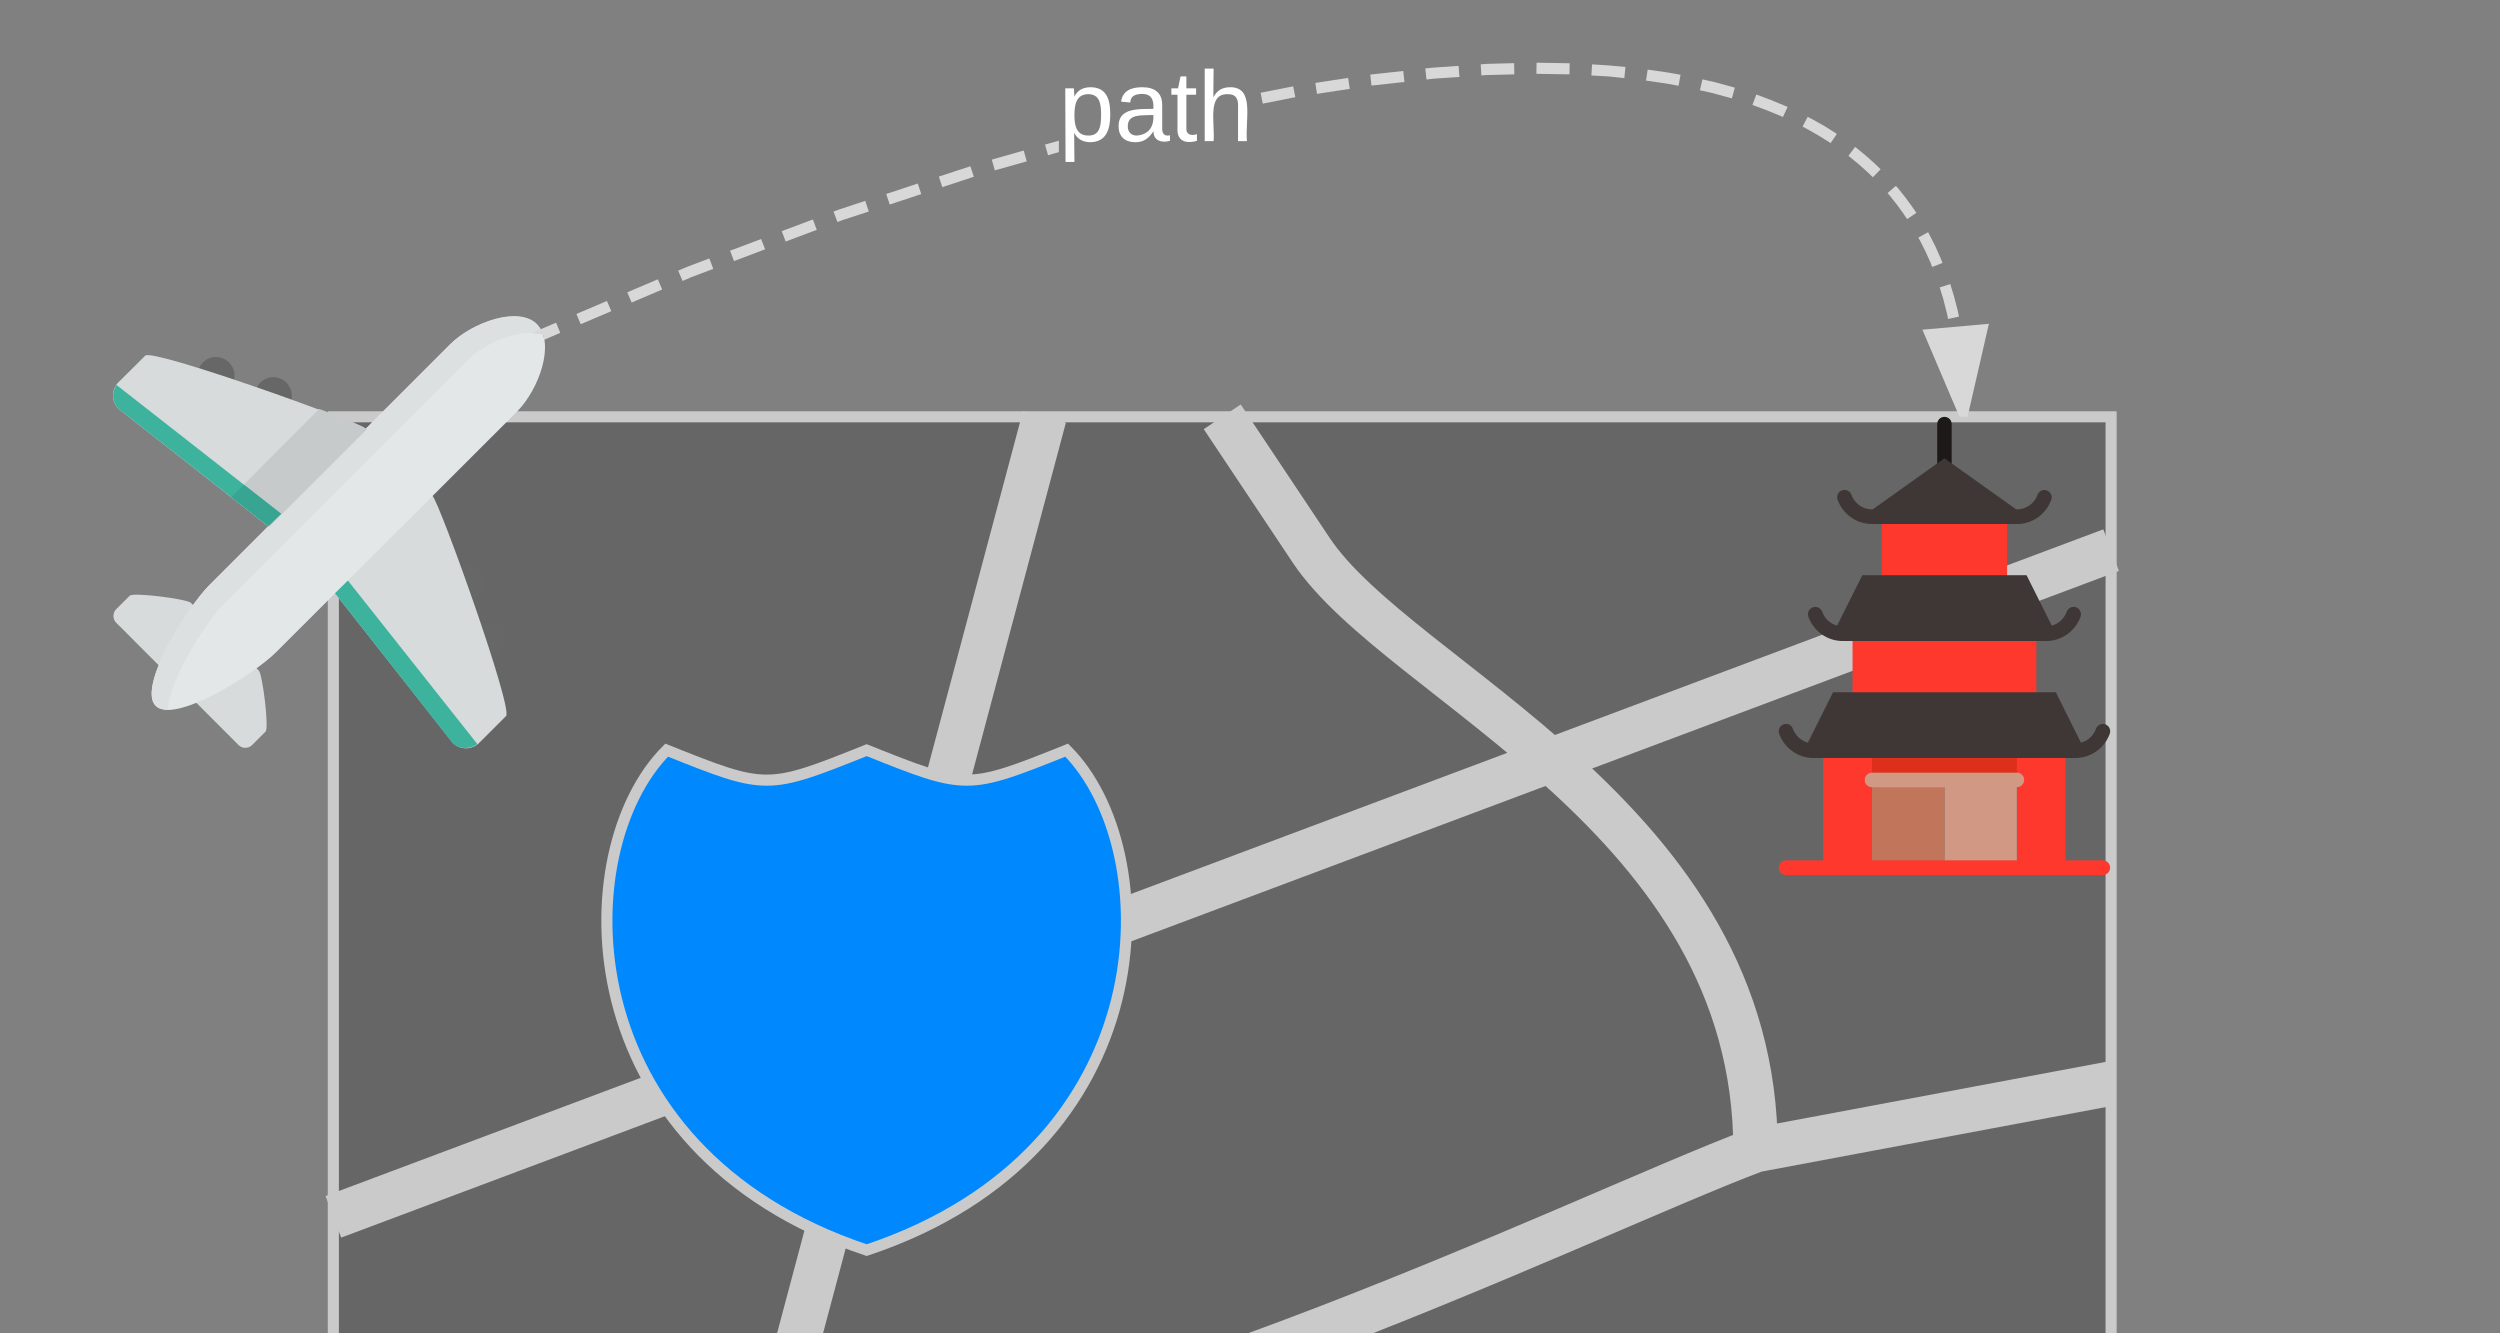 <svg xmlns="http://www.w3.org/2000/svg" xmlns:xlink="http://www.w3.org/1999/xlink" xmlns:lucid="lucid" width="450" height="240"><rect width="100%" height="100%" fill="#808080" stroke="none"/><g transform="translate(-636 -595.715)" lucid:page-tab-id="0_0"><path d="M696 670.74h320v240H696z" stroke="#cacaca" stroke-width="2" fill="#666"/><path d="M760 910.74l64-240m-128 144l320-120m-320 168h64c64 0 160-48 192-60l64-12m-160-120l16 24c16 24 80 48 80 108" stroke="#cacaca" stroke-width="8" fill="none"/><path d="M756 730.74c18 7.2 18 7.2 36 0 18 7.2 18 7.2 36 0 18 18 18 72-36 90-54-18-54-72-36-90z" stroke="#cacaca" stroke-width="2" fill="#08f"/><path d="M1047.6 871.53c-.52-.53-1.15-.8-1.87-.8h-42.9c-.73 0-1.37.27-1.9.8-.53.54-.8 1.17-.8 1.9v8.03h-6.7c-.75 0-1.57.2-2.45.55-.88.38-1.58.82-2.1 1.35l-8.3 8.3c-.37.36-.68.78-.95 1.25-.27.48-.47.9-.6 1.28-.1.38-.2.9-.26 1.55-.06.66-.1 1.15-.1 1.45-.03.3-.03.83 0 1.6v14.86c-.7 0-1.34.27-1.87.8-.53.54-.8 1.16-.8 1.9 0 .4.06.78.17 1.1.1.32.3.58.56.78.27.2.5.36.7.48.2.12.52.2.98.25l.95.08h1.07c.55 0 .86-.02.95-.02h2.67c0 2.97 1.05 5.5 3.15 7.6 2.08 2.1 4.6 3.14 7.58 3.14 2.96 0 5.48-1.05 7.58-3.15 2.1-2.1 3.14-4.63 3.14-7.6h16.1c0 2.97 1.04 5.5 3.13 7.6 2.1 2.1 4.63 3.14 7.6 3.14 2.95 0 5.48-1.05 7.57-3.15 2.1-2.1 3.14-4.63 3.14-7.6l.94.03h1.08c.16 0 .47-.04.94-.08.46-.04.8-.13.98-.25.2-.12.43-.3.7-.48.26-.2.45-.46.56-.78.12-.32.17-.7.17-1.1V873.4c0-.72-.26-1.35-.8-1.9zm-49.06 51.25c-1.06 1.06-2.3 1.6-3.76 1.6s-2.7-.54-3.78-1.6c-1.06-1.06-1.6-2.32-1.6-3.77 0-1.44.54-2.7 1.6-3.76 1.07-1.06 2.32-1.6 3.78-1.6 1.45 0 2.7.54 3.76 1.6 1.07 1.06 1.6 2.32 1.6 3.77 0 1.46-.53 2.72-1.6 3.78zm1.6-25.23h-16.1v-1.25c0-.36.13-.67.38-.92l8.18-8.17c.25-.25.55-.37.92-.37h6.6zm35.95 25.23c-1.07 1.06-2.33 1.6-3.78 1.6-1.46 0-2.7-.54-3.77-1.6-1.07-1.06-1.6-2.32-1.6-3.77 0-1.44.53-2.7 1.6-3.76 1.06-1.06 2.3-1.6 3.77-1.6 1.45 0 2.7.54 3.77 1.6 1.06 1.06 1.58 2.32 1.58 3.77 0 1.46-.52 2.72-1.6 3.78z" fill="#ffda44"/><path d="M670.33 704.2l12.25 12.2c.67.67 1.88 10.34 1.22 11l-2.43 2.43c-.67.66-1.76.66-2.43 0l-1.27-1.28-9.7-9.7c-3.95-3.95-7.96-7.9-9.84-9.84l-1.22-1.2c-.65-.67-.65-1.77 0-2.44l2.44-2.42c.66-.67 10.32.6 11 1.27z" fill="#d8dbdb"/><path d="M674.88 659.96c-1.82 0-3.34 1.52-3.34 3.35s1.52 3.34 3.34 3.34c1.82 0 3.34-1.5 3.34-3.33 0-1.82-1.52-3.34-3.34-3.34zm10.3 3.64c-1.8 0-3.32 1.52-3.32 3.35 0 1.82 1.5 3.33 3.33 3.33 1.82 0 3.34-1.5 3.34-3.33s-1.52-3.35-3.35-3.35zm37.95 37.34c0-1.83-1.5-3.35-3.34-3.35-1.83 0-3.34 1.5-3.34 3.34 0 1.82 1.5 3.33 3.33 3.33 1.82 0 3.33-1.45 3.33-3.33zm.3 6.97c-1.82 0-3.33 1.53-3.33 3.35s1.5 3.34 3.33 3.34 3.35-1.53 3.35-3.35-1.52-3.34-3.35-3.34z" fill="#676767"/><path d="M701.82 672.95l12.03 12.02c1.33 1.34 14.57 38.3 13.23 39.64l-4.8 4.8c-1.34 1.34-3.46 1.34-4.8 0l-26.52-33.7-33.62-26.4c-1.34-1.32-1.34-3.45 0-4.8l4.8-4.78c1.32-1.33 38.35 11.9 39.68 13.23z" fill="#d8dbdb"/><path d="M732.66 654.14c3.34 3.33.36 11.65-3.58 15.65l-43.4 43.34c-4 4-18.33 12.98-21.66 9.65-3.34-3.35 5.64-17.68 9.64-21.7L717 657.73c4-4 12.33-6.92 15.66-3.58z" fill="#e4e7e7"/><path d="M676.64 704.03l43.34-43.34c3.4-3.4 9.88-6 13.77-4.74-.24-.73-.6-1.34-1.1-1.9-3.32-3.32-11.64-.35-15.65 3.66l-43.34 43.34c-4 4-12.92 18.33-9.64 21.66.48.5 1.27.73 2.24.73.06-5.22 6.98-16.02 10.38-19.42z" fill="#dde0e0"/><path d="M677.6 685.22l6.86 5.33L702 673.02l-.18-.2c-.36-.35-3.76-1.75-8.37-3.5l-15.84 15.9z" fill="#c7caca"/><path d="M696.3 702.5l21.12 26.9c1.22 1.22 3.16 1.27 4.5.24l-23.3-29.43zm-9.7-14.3L656.96 665c-.9 1.34-.8 3.16.37 4.3l26.95 21.13z" fill="#3db39e"/><path d="M684.3 690.43l2.3-2.24-6.7-5.23-2.3 2.25z" fill="#38a592"/><path d="M696 898.74h58v11h-58z" fill="#ecf0f1"/><path d="M712 850.74h26v48h-26z" fill="#556080"/><path d="M696 853.74v45h16v-45M738 853.74v45h16v-45" fill="#8697cb"/><path d="M716 855.74h7v5h-7zM727 855.74h7v5h-7zM742 859.74h8v5h-8zM742 868.74h8v5h-8zM700 859.74h8v5h-8zM700 868.74h8v5h-8zM716 864.74h7v5h-7zM727 864.74h7v5h-7zM716 873.74h7v5h-7zM727 873.74h7v5h-7z" fill="#fff"/><path d="M734 909.74h-18l2-11h14" fill="#ed7161"/><path d="M717 884.74h16v14h-16z" fill="#d0e8f9"/><path d="M733 883.74h-16c-.55 0-1 .45-1 1v14h18v-14c0-.55-.45-1-1-1z" fill="#3d324c"/><path d="M718 885.74h14v13h-14z" fill="#d0e8f9"/><path d="M724 885.74h2v13h-2z" fill="#3d324c"/><path d="M696 887.74c0-4.42 3.58-8 8-8s8 3.58 8 8-3.58 8-8 8-8-3.58-8-8zM738 887.74c0-4.42 3.58-8 8-8s8 3.58 8 8-3.58 8-8 8-8-3.58-8-8z" fill="#a4e869"/><path d="M706.3 888.03l-2.3 2.3-2.3-2.3c-.38-.4-1.02-.4-1.4 0-.4.4-.4 1.03 0 1.42l2.7 2.7v16.6c0 .55.45 1 1 1s1-.45 1-1v-16.6l2.7-2.7c.4-.4.4-1.03 0-1.42-.38-.4-1.02-.4-1.4 0zM749.7 888.03c-.38-.4-1.02-.4-1.4 0l-2.3 2.3-2.3-2.3c-.38-.4-1.02-.4-1.4 0-.4.4-.4 1.03 0 1.42l2.7 2.7v16.6c0 .55.45 1 1 1s1-.45 1-1v-16.6l2.7-2.7c.4-.4.4-1.03 0-1.42z" fill="#7f6e5d"/><path d="M1015.7 960h-3.77v-2h1.76v-2.2h2zm-7.75 0h-5.97v-2h5.97zm-9.95 0h-5.97v-2H998zm-9.94 0h-5.97v-2h5.96zm-9.95 0h-5.96v-2h5.97zm-9.94 0h-5.96v-2h5.96zm-9.94 0h-5.97v-2h5.97zm-9.95 0h-5.96v-2h5.97zm-9.94 0h-5.97v-2h5.97zm-9.95 0h-5.97v-2h5.98zm-9.94 0h-5.97v-2h5.97zm-9.95 0h-5.98v-2h5.97zm-9.96 0h-5.96v-2h5.96zm-50.32 0h-5.37v-2h5.37zm-9.35 0h-5.97v-2h5.97zm-9.95 0h-5.96v-2h5.96zm-9.94 0H813v-2H819zm-9.95 0h-5.97v-2h5.97zm-9.94 0h-5.98v-2h5.97zm-9.96 0h-5.97v-2h5.97zm-9.95 0h-5.97v-2h5.96zm-9.95 0h-5.97v-2h5.97zm-9.95 0h-5.96v-2h5.96zm-9.94 0h-5.97v-2h5.96zm-9.95 0h-5.96v-2h5.97zm-9.93 0h-6.44v-1.52h1V958h5.44zm159.13 0h-5.38v-2h5.38zm-163.57-5.5h-2v-5.96h2zm290.66-2.67h-2v-5.96h2zm-290.67-7.27h-2v-5.97h2zm290.66-2.67h-2v-5.98h2zm-290.67-7.3h-2v-5.95h2zm290.66-2.66h-2v-5.97h2zm-290.67-7.27h-2v-5.97h2zM1015.7 922h-2v-3h2zm-290.67-7.28h-2v-2.98h2z" fill="#d8d8d8"/><path fill="#d8d8d8"/><path d="M728.66 926h-9.27l4.63-14.26z" fill="#d8d8d8"/><path d="M730.04 927H718l5.3-16.26h1.45zm-9.27-2h6.52l-3.27-10.03z" fill="#d8d8d8"/><use xlink:href="#a" transform="matrix(1,0,0,1,848.223,948.212) translate(0 14.4)"/><path d="M974.73 688.73h22.54V701h-22.54zM969.46 709.78h33.08v12.28h-33.08z" fill="#ff382e"/><path d="M971.22 730.84h29.56v5.27h-29.56z" fill="#de2f1b"/><path d="M964.2 730.84h8.77v21.06h-8.77zM999.03 730.84h8.77v21.06h-8.77z" fill="#ff382e"/><path d="M986 681.27c-.73 0-1.3-.6-1.3-1.32v-7.9c0-.72.57-1.3 1.3-1.3.73 0 1.3.58 1.3 1.3v7.9c0 .73-.57 1.32-1.3 1.32z" fill="#1c1918"/><path d="M986 736.1h13.03v15.8H986z" fill="#d19884"/><path d="M972.97 736.1H986v15.8h-13.03z" fill="#c1765b"/><path d="M1006.05 720.32h-40.1l-5.26 10.52h50.6M1000.78 699.25h-29.56l-5.27 10.53h40.1M986 678.2l-14.78 10.53h29.56" fill="#3f3736"/><path d="M1004.3 711.1h-36.6c-2.77 0-5.26-1.75-6.2-4.38-.24-.68.12-1.43.8-1.68.7-.25 1.44.12 1.7.8.55 1.58 2.04 2.62 3.7 2.62h36.6c1.66 0 3.15-1.05 3.7-2.63.26-.68 1-1.04 1.7-.8.68.26 1.04 1 .8 1.7-.94 2.62-3.43 4.37-6.2 4.37zM999.03 690.04h-26.06c-2.77 0-5.26-1.75-6.2-4.37-.24-.7.1-1.44.8-1.7.68-.23 1.44.12 1.68.8.57 1.58 2.06 2.64 3.72 2.64h26.06c1.66 0 3.15-1.05 3.72-2.62.24-.7 1-1.04 1.68-.8.68.25 1.04 1 .8 1.68-.94 2.62-3.43 4.38-6.2 4.38zM1009.56 732.16h-47.12c-2.77 0-5.26-1.76-6.2-4.38-.24-.68.12-1.44.8-1.68.7-.25 1.44.1 1.68.8.57 1.57 2.06 2.63 3.72 2.63h47.12c1.66 0 3.15-1.06 3.72-2.63.24-.7 1-1.05 1.68-.8.68.24 1.04 1 .8 1.68-.94 2.62-3.43 4.38-6.2 4.38z" fill="#3f3736"/><path d="M999.03 737.42h-26.06c-.73 0-1.32-.58-1.32-1.3 0-.74.6-1.33 1.32-1.33h26.06c.73 0 1.32.58 1.32 1.3 0 .74-.6 1.32-1.32 1.32z" fill="#d19884"/><path d="M1014.52 753.22h-57.04c-.72 0-1.3-.6-1.3-1.32 0-.73.58-1.32 1.3-1.32h57.04c.72 0 1.3.6 1.3 1.32 0 .72-.58 1.32-1.3 1.32z" fill="#ff382e"/><path d="M990.33 667.32l.03 2.4-2 .03-.03-2.37-.03-.58 2-.1zm-.88-10.23l.4 3.12.23 2.46-2 .18-.2-2.42-.4-3.05-.07-.4 1.98-.33zm-252.6-1.46l-2.74 1.17-.77-1.83 2.75-1.17zm9.18-3.9l-5.5 2.34-.78-1.84 5.5-2.34zm241.66-2.8l.66 2.53.27 1.24-1.96.43-.26-1.2-.63-2.46-.62-2.02 1.9-.6zm-232.5-1.1l-5.5 2.34-.78-1.84 5.5-2.34zm9.2-3.72l-3.92 1.48-1.6.7-.8-1.86 1.65-.7 3.96-1.5zm219.03-5.92l.97 1.93.9 2.03.37.88-1.86.74-.33-.84-.88-1.95-.94-1.86-.35-.64 1.76-.97zm-209.7 2.4l-5.6 2.12-.7-1.87 5.58-2.1zm9.3-3.5l-5.6 2.1-.7-1.87 5.6-2.1zm9.36-3.3l-4.72 1.54-.92.35-.7-1.88.95-.36 4.76-1.57zm185.3-4.16l1.27 1.6 1.2 1.64.8 1.16-1.67 1.12-.76-1.13-1.16-1.58-1.2-1.52-.4-.45 1.5-1.3zm-175.85 1.02l-5.68 1.88-.63-1.9 5.68-1.88zm9.46-3.12l-5.67 1.87-.63-1.9 5.68-1.86zm158.9-5.17l1.67 1.38 1.58 1.4 1.07 1.05-1.4 1.43-1.03-1-1.53-1.36-1.62-1.33-.22-.16 1.2-1.6zm-149.37 2.4l-5.75 1.62-.55-1.93 5.75-1.64zm5.77-1.66l-1.94.56-.55-1.92 2.5-.7zm135.67-5.9l2.2 1.24 2.02 1.28.16.1-1.13 1.66-.13-.1-1.97-1.23-2.1-1.2-.85-.44.92-1.76zm-7.65-3.55l2.76 1.14.4.18-.84 1.8-.37-.16-2.68-1.1-2.44-.9.7-1.88zm-85.45-.44l-5.87 1.16-.38-1.96 5.86-1.15zm75.55-2.7l3.56.98-.53 1.93-3.52-.96-2.23-.5.45-1.96zm-65.75 1.2l-5.9.9-.3-1.97 5.9-.9zm57.3-2.94l2.24.4-.36 1.98-2.2-.4-3.66-.53.3-1.97zm-47.46 1.7l-5.93.65-.22-1.98 5.94-.65zm9.9-.9l-4.6.3-1.33.16-.22-2 1.37-.14 4.63-.32zm26.98-2.07l2.9.27-.2 2-2.86-.3-3.07-.17.12-2zm-17.1 1.6l-4.83.12-1.1.07-.12-2 1.13-.08 4.88-.13zm9.96-2l-.03 2-5.96-.1.03-2zM733.46 655.3l-.1-.26.75 1.77-.16.1-.07-.6-.15-.35-.27-.08-1.74-.2 1.6-.7z" fill="#d8d8d8"/><path d="M989.36 669.74l-5.87-13.8 9.22-.82z" fill="#d8d8d8"/><path d="M990.16 670.74h-1.46l-6.67-15.68L994 654zm-5.2-13.93l4.12 9.7 2.36-10.26z" fill="#d8d8d8"/><use xlink:href="#a" transform="matrix(1,0,0,1,826.598,606.715) translate(0 14.4)"/><defs><path fill="#fff" d="M115-194c55 1 70 41 70 98S169 2 115 4C84 4 66-9 55-30l1 105H24l-1-265h31l2 30c10-21 28-34 59-34zm-8 174c40 0 45-34 45-75s-6-73-45-74c-42 0-51 32-51 76 0 43 10 73 51 73" id="b"/><path fill="#fff" d="M141-36C126-15 110 5 73 4 37 3 15-17 15-53c-1-64 63-63 125-63 3-35-9-54-41-54-24 1-41 7-42 31l-33-3c5-37 33-52 76-52 45 0 72 20 72 64v82c-1 20 7 32 28 27v20c-31 9-61-2-59-35zM48-53c0 20 12 33 32 33 41-3 63-29 60-74-43 2-92-5-92 41" id="c"/><path fill="#fff" d="M59-47c-2 24 18 29 38 22v24C64 9 27 4 27-40v-127H5v-23h24l9-43h21v43h35v23H59v120" id="d"/><path fill="#fff" d="M106-169C34-169 62-67 57 0H25v-261h32l-1 103c12-21 28-36 61-36 89 0 53 116 60 194h-32v-121c2-32-8-49-39-48" id="e"/><g id="a"><use transform="matrix(0.05,0,0,0.05,0,0)" xlink:href="#b"/><use transform="matrix(0.05,0,0,0.05,10,0)" xlink:href="#c"/><use transform="matrix(0.05,0,0,0.05,20,0)" xlink:href="#d"/><use transform="matrix(0.05,0,0,0.05,25,0)" xlink:href="#e"/></g></defs></g></svg>